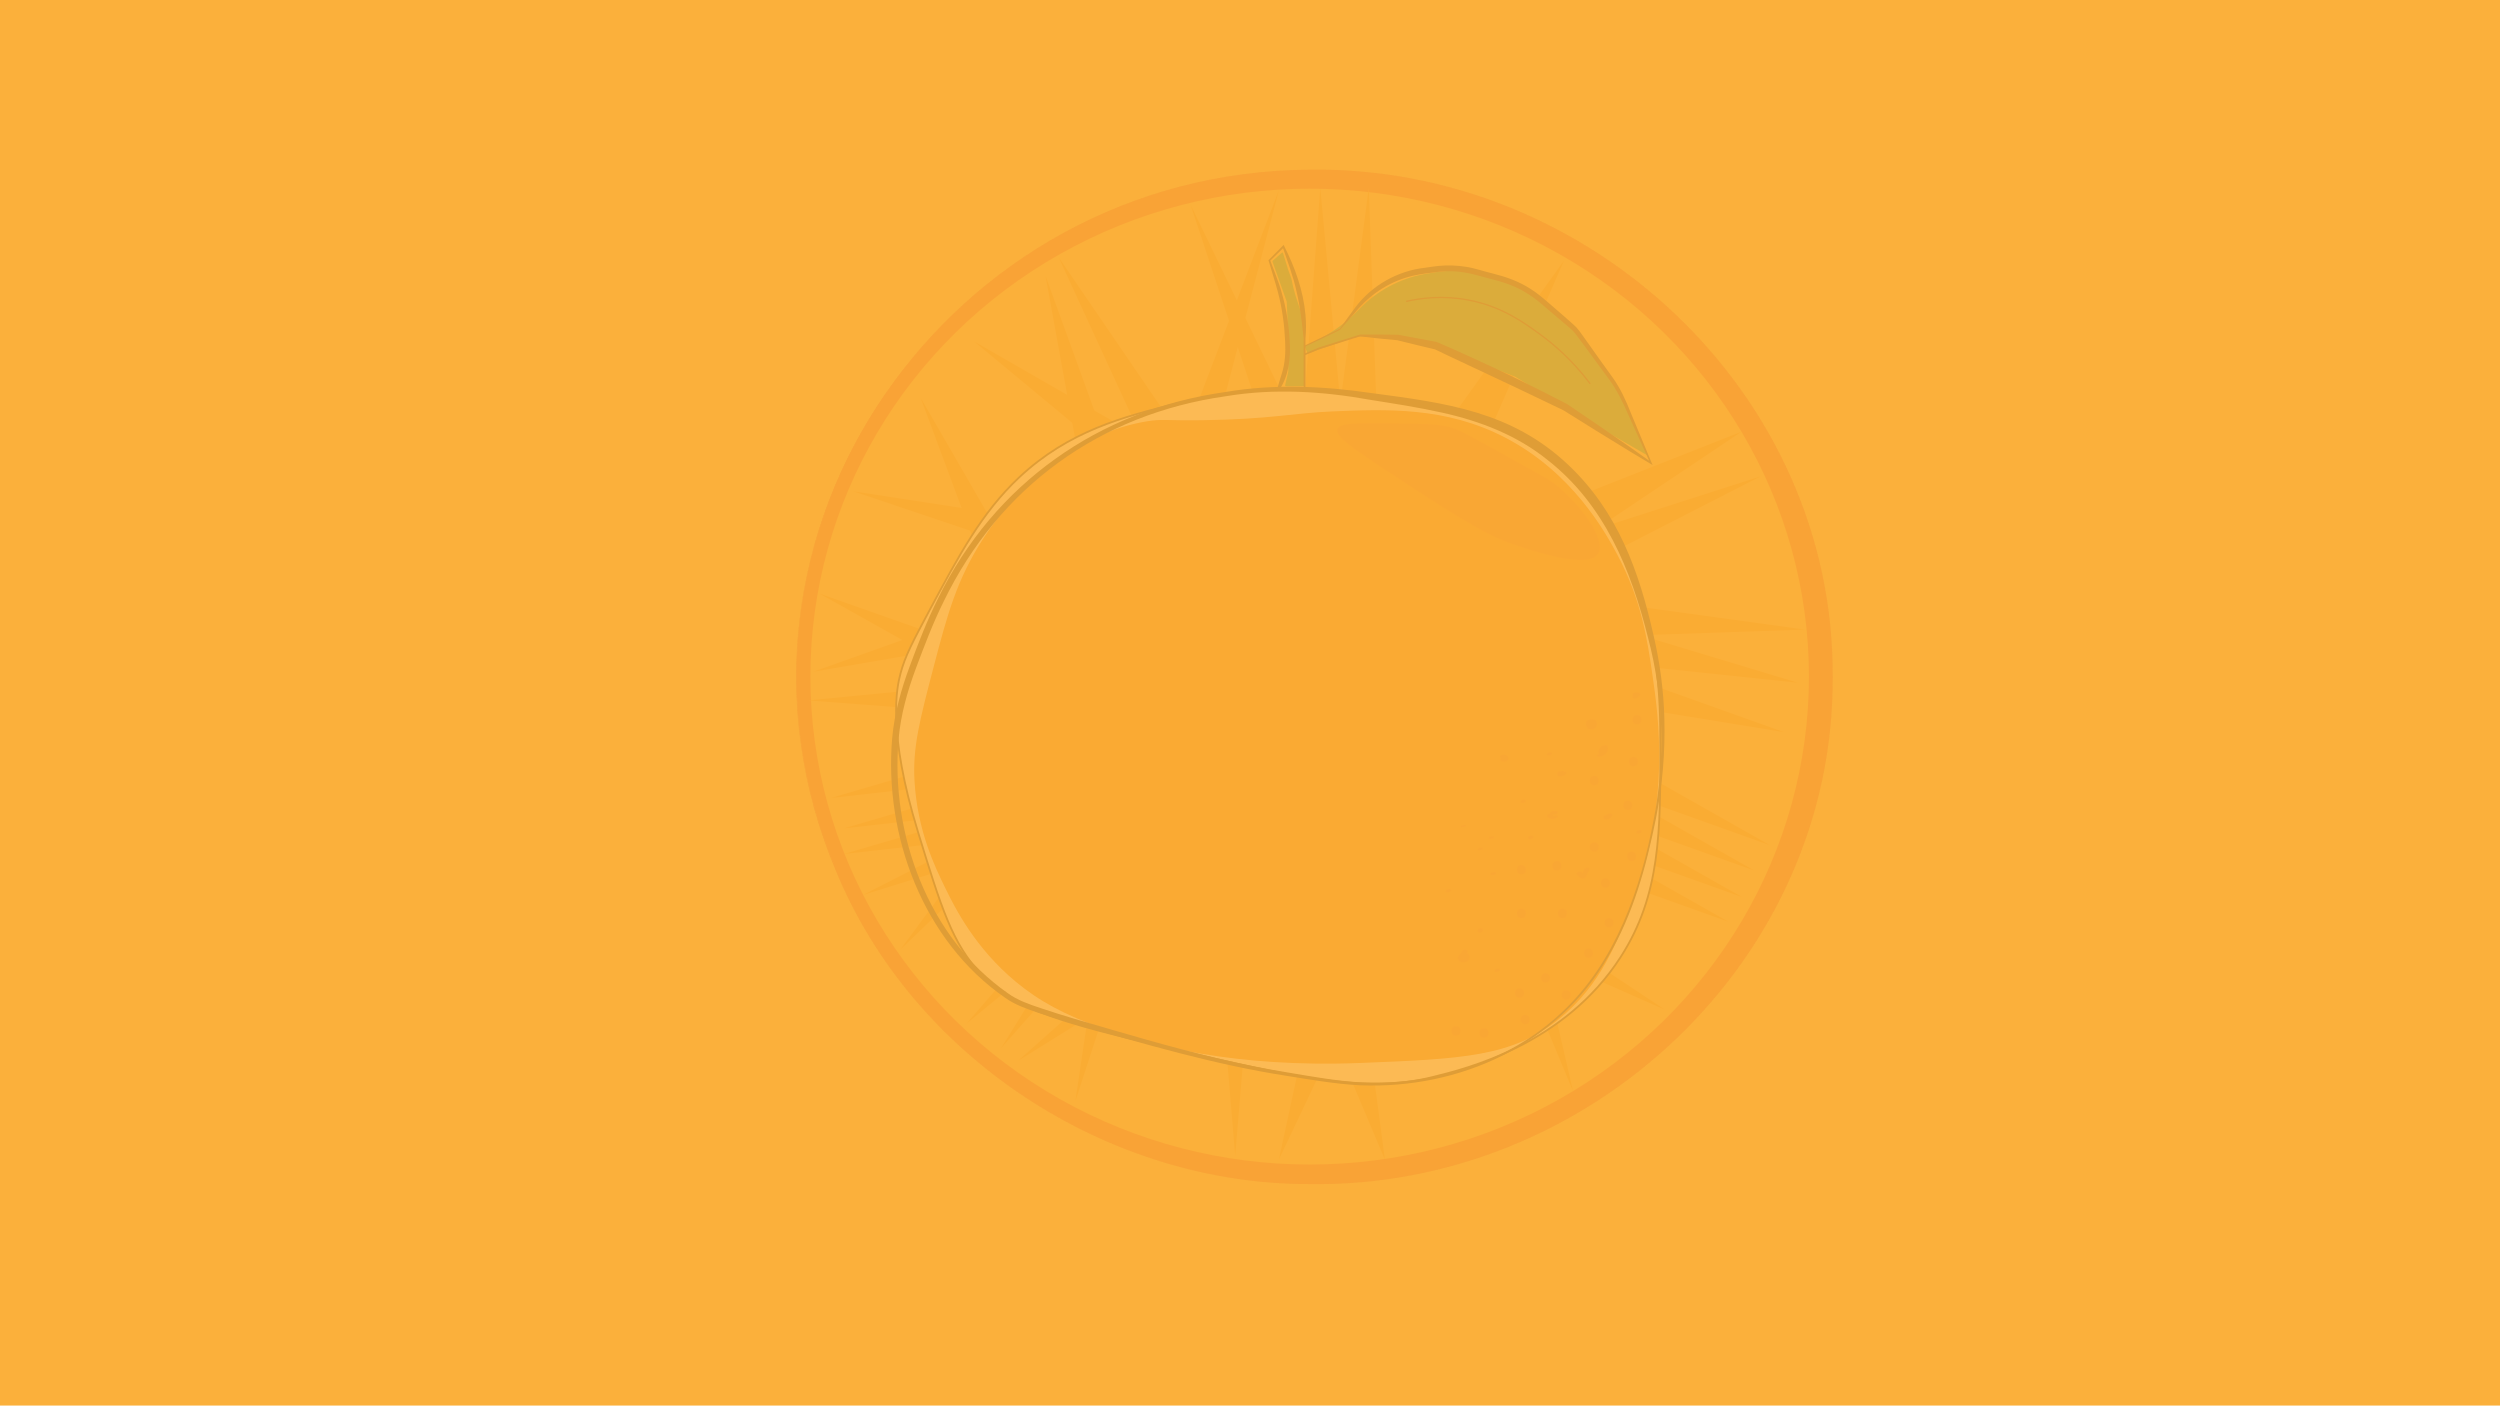 <?xml version="1.0" encoding="utf-8"?>
<!-- Generator: Adobe Illustrator 27.0.1, SVG Export Plug-In . SVG Version: 6.00 Build 0)  -->
<svg version="1.1" id="Layer_1" xmlns="http://www.w3.org/2000/svg" xmlns:xlink="http://www.w3.org/1999/xlink" x="0px" y="0px"
	 viewBox="0 0 1366 768" style="enable-background:new 0 0 1366 768;" xml:space="preserve">
<style type="text/css">
	.st0{fill:#FBB03B;}
	.st1{opacity:0.13;}
	.st2{fill:#E84E1B;}
	.st3{fill:#F8B133;}
	.st4{fill:#F29100;}
	.st5{fill:#FFFFFF;stroke:#1D1D1B;stroke-miterlimit:10;}
	.st6{fill:#EF8000;}
	.st7{fill:#009540;}
	.st8{fill:#1D1D1B;}
	.st9{fill:none;stroke:#1D1D1B;stroke-width:0.75;stroke-miterlimit:10;}
	.st10{fill:#EB6907;}
</style>
<g>
	<rect x="-21.5" y="-22.5" class="st0" width="1413" height="815"/>
	<path d="M1391-22v814H-21V-22H1391 M1392-23H-22v816h1414V-23L1392-23z"/>
</g>
<g class="st1">
	<g>
		<ellipse class="st2" cx="715.6" cy="369.7" rx="280.4" ry="274.3"/>
		<path class="st2" d="M715.6,647c-110.3,0.3-216.8-69-258.9-171.2C379.4,292,518.8,93.7,715.6,92.7
			c152.8-2.3,286.7,122.4,285.8,277C1002.4,524.5,868.6,649.3,715.6,647L715.6,647z M715.6,641c108,0.3,212.3-67.4,253.7-167.4
			c76-180.1-60.9-374.4-253.7-375.3C565.9,96,434.4,218.1,435.4,369.8C434.5,521.4,566,643.3,715.6,641L715.6,641z"/>
	</g>
	<ellipse class="st3" cx="715.6" cy="369.7" rx="272.8" ry="266.6"/>
	<path class="st4" d="M854.5,142.5l-78.8,110.2c-4.9,6.8-7.8,15.3-8.3,24l-0.1,1.7c-0.7,11.9,9.7,18.5,17.9,11.3l0,0
		c5.5-4.8,10-11.1,13.2-18.4L854.5,142.5z"/>
	<path class="st4" d="M951.5,235.9l-125,49.3c-7.7,3-14.7,8.6-19.7,15.6l-1,1.4c-6.9,9.6-1.7,20.9,9,19.4l0,0c7.2-1,14.4-3.8,21-8.2
		L951.5,235.9z"/>
	<path class="st4" d="M961.9,260.3l-123.1,39.5c-7.6,2.4-15.2,6.9-21.6,12.7l-1.2,1.1c-8.7,7.9-7.2,17.2,2.6,16.1l0,0
		c6.6-0.8,13.7-3,20.6-6.6L961.9,260.3z"/>
	<path class="st4" d="M986.1,344l-128.6-17.7c-7.9-1.1-16.7-0.2-24.8,2.4l-1.6,0.5c-11.1,3.6-13.4,13.2-4,16.5l0,0
		c6.3,2.2,13.7,3.3,21.5,3L986.1,344z"/>
	<path class="st4" d="M982.1,373l-125.9-38c-7.8-2.3-16.6-2.6-24.9-0.9l-1.6,0.3c-11.4,2.5-14.8,12.8-5.8,17.8l0,0
		c6,3.4,13.3,5.6,21.1,6.4L982.1,373z"/>
	<path class="st4" d="M974.6,400l-123.3-44c-7.6-2.7-16.4-3.6-24.8-2.4l-1.6,0.2c-11.6,1.6-15.6,11.2-6.9,16.6l0,0
		c5.8,3.6,12.9,6.1,20.6,7.4L974.6,400z"/>
	<path class="st4" d="M967,461.8l-113.4-64.2c-7-4-15.5-6.4-24-6.9l-1.6-0.1c-11.6-0.7-17.2,7.4-9.7,14l0,0
		c5.1,4.4,11.6,8.1,19,10.8L967,461.8z"/>
	<path class="st4" d="M958.4,475.6L845,411.4c-7-4-15.5-6.4-24-6.9l-1.6-0.1c-11.6-0.7-17.2,7.4-9.7,14l0,0
		c5.1,4.4,11.6,8.1,19,10.8L958.4,475.6z"/>
	<path class="st4" d="M951.7,490.1l-113.4-64.2c-7-4-15.5-6.4-24-6.9l-1.6-0.1c-11.6-0.7-17.2,7.4-9.7,14l0,0
		c5.1,4.4,11.6,8.1,19,10.8L951.7,490.1z"/>
	<path class="st4" d="M944.3,503.6l-113.4-64.2c-7-4-15.5-6.4-24-6.9l-1.6-0.1c-11.6-0.7-17.2,7.4-9.7,14l0,0
		c5.1,4.4,11.6,8.1,19,10.8L944.3,503.6z"/>
	<path class="st4" d="M909.5,551.6l-108.7-72.2c-6.7-4.4-15-7.5-23.4-8.6l-1.6-0.2c-11.6-1.5-17.7,6.2-10.6,13.3l0,0
		c4.8,4.8,11,9,18.2,12.1L909.5,551.6z"/>
	<path class="st4" d="M859.5,596.2l-29.7-128.4c-1.8-7.9-5.8-15.9-11.1-22.7l-1-1.3c-7.3-9.2-17-8-16.7,2.2l0,0
		c0.2,6.8,1.9,14.2,5,21.5L859.5,596.2z"/>
	<path class="st4" d="M698.8,633.5l59.4-125.2c3.7-7.7,4.8-16.7,3.2-25.2l-0.3-1.7c-2.2-11.7-15.1-15.8-22.4-7l0,0
		c-4.8,5.9-8.3,13.1-10,21L698.8,633.5z"/>
	<path class="st4" d="M756.7,633.6l-19.2-144.5c-1.2-8.9-5.6-16.8-12.3-22.2l-1.3-1.1c-9.3-7.5-24.4-0.6-25.9,12l0,0
		c-1.1,8.4,0,16.8,3.2,24.2L756.7,633.6z"/>
	<path class="st4" d="M674.9,631.4l11-131.5c0.7-8.1-0.6-17-3.6-25l-0.6-1.6c-4.2-11.1-13.7-12.9-16.5-3.2l0,0
		c-1.9,6.5-2.5,14.1-1.9,22L674.9,631.4z"/>
	<path class="st4" d="M556.3,579.6L667,510.7c6.8-4.2,13.1-10.6,17.7-17.8l0.9-1.4c6.3-10,2.1-18.9-7.3-15.4l0,0
		c-6.3,2.3-12.7,6.3-18.6,11.5L556.3,579.6z"/>
	<path class="st4" d="M587.6,601.6l40.8-125.2c2.5-7.7,3.3-16.7,2.2-25.2l-0.2-1.7c-1.5-11.7-10.4-15.8-15.4-7l0,0
		c-3.3,5.9-5.7,13.1-6.9,21L587.6,601.6z"/>
	<path class="st4" d="M547,572.7l86.7-98.2c5.3-6.1,9.6-13.9,11.9-22.2l0.5-1.6c3.2-11.4-3.3-18.7-11.3-12.7l0,0
		c-5.4,4.1-10.4,9.7-14.5,16.4L547,572.7z"/>
	<path class="st4" d="M528.2,559.2l100.9-83c6.2-5.1,11.6-12.2,15.2-20l0.7-1.5c5-10.7-0.4-19-9.2-14.3l0,0
		c-5.9,3.2-11.8,7.9-16.9,13.9L528.2,559.2z"/>
	<path class="st4" d="M454.1,436l129.1-14.6c8-0.9,16.3-3.9,23.5-8.5l1.4-0.9c9.9-6.3,9.8-16.2-0.1-17.1l0,0
		c-6.7-0.6-14.1,0.2-21.6,2.4L454.1,436z"/>
	<path class="st4" d="M461.2,452.6l129-14.6c8-0.9,16.3-3.9,23.5-8.5l1.4-0.9c9.9-6.3,9.8-16.2-0.1-17.1l0,0
		c-6.7-0.6-14.1,0.2-21.6,2.4L461.2,452.6z"/>
	<path class="st4" d="M461.2,466.6l129-14.6c8-0.9,16.3-3.9,23.5-8.5l1.4-0.9c9.9-6.3,9.8-16.2-0.1-17.1l0,0
		c-6.7-0.6-14.1,0.2-21.6,2.4L461.2,466.6z"/>
	<path class="st4" d="M492,518.8l94.4-90.6c5.8-5.6,10.7-13.1,13.7-21.2l0.6-1.6c4.2-11.1-1.8-18.9-10.2-13.6l0,0
		c-5.7,3.6-11.1,8.8-15.8,15.2L492,518.8z"/>
	<path class="st4" d="M471.8,488.9L596,450.3c7.6-2.4,15.3-6.9,21.5-12.8l1.2-1.1c8.6-8,6.7-17.8-3.2-16.8l0,0
		c-6.7,0.7-13.8,2.9-20.8,6.4L471.8,488.9z"/>
	<path class="st4" d="M441.7,382.7l129.5,9.8c8,0.6,16.7-0.8,24.6-4l1.5-0.6c10.9-4.3,12.6-14.1,3-16.8l0,0
		c-6.5-1.8-13.9-2.4-21.7-1.7L441.7,382.7z"/>
	<path class="st4" d="M447.9,324.4l113.7,63.7c7,3.9,15.5,6.3,24,6.8l1.6,0.1c11.6,0.7,17.2-7.5,9.6-14.1l0,0
		c-5.1-4.4-11.7-8.1-19-10.7L447.9,324.4z"/>
	<path class="st4" d="M444.5,367l128-22c7.9-1.4,16-4.8,23-9.8l1.3-1c9.5-6.8,8.9-16.7-1.1-17.1l0,0c-6.7-0.2-14.1,1-21.4,3.7
		L444.5,367z"/>
	<path class="st4" d="M466.4,268.5L589.7,310c7.6,2.6,16.4,3.3,24.8,2.2l1.6-0.2c11.6-1.5,15.6-10.6,6.9-15.6l0,0
		c-5.8-3.4-12.9-5.8-20.6-7L466.4,268.5z"/>
	<path class="st4" d="M503.1,217.5L549,340.9c2.8,7.6,7.8,15,13.9,21l1.2,1.2c8.4,8.2,17.9,5.6,16.3-4.4l0,0
		c-1.1-6.7-3.7-13.8-7.7-20.7L503.1,217.5z"/>
	<path class="st4" d="M571.3,150.8l23.6,129.7c1.5,8,5,16.2,10,23.2l1,1.4c6.9,9.6,16.6,8.8,16.8-1.4l0,0c0.1-6.8-1.2-14.3-3.9-21.7
		L571.3,150.8z"/>
	<path class="st4" d="M532.3,186.6L632.9,270c6.2,5.1,14.1,9.1,22.4,11.1l1.6,0.4c11.3,2.8,18.3-4.2,11.9-12.1l0,0
		c-4.3-5.3-10-10.1-16.8-14L532.3,186.6z"/>
	<path class="st4" d="M578.5,140.7l55,119.5c3.4,7.4,8.9,14.4,15.5,19.9l1.3,1.1c9,7.5,18.3,4.2,15.9-5.6l0,0
		c-1.6-6.6-4.7-13.5-9.2-20L578.5,140.7z"/>
	<path class="st4" d="M721.4,102.8l-9.8,131.5c-0.6,8.1,0.8,17,3.9,25l0.6,1.6c4.3,11,13.9,12.8,16.6,3l0,0c1.8-6.6,2.4-14.1,1.7-22
		L721.4,102.8z"/>
	<path class="st4" d="M747.9,102.8l-17.3,130.7c-1.1,8.1-0.2,17,2.4,25.2l0.5,1.6c3.6,11.3,13.1,13.6,16.4,4l0,0
		c2.2-6.4,3.2-14,2.9-21.9L747.9,102.8z"/>
	<path class="st4" d="M650.5,111.8l53.6,161.6c3.3,10,8.9,20.3,15.9,29.2l1.3,1.7c9.5,12.2,19.9,11.9,17.9-0.6l0,0
		c-1.3-8.4-4.4-17.7-9-27.1L650.5,111.8z"/>
	<path class="st4" d="M698.8,103.9L625.5,296c-4.5,11.8-7.6,25.9-8.8,39.7l-0.2,2.7c-1.6,18.9,6.1,26.9,13.3,13.8l0,0
		c4.8-8.8,9.1-19.9,12.3-32.2L698.8,103.9z"/>
	<path class="st5" d="M642,220.7c-27.8,7-57.9,14.6-85.2,40.2c-20.4,19.2-32.7,42.3-49.2,73.1c-8.7,16.3-13.1,24.5-15.6,34.1
		c-1.9,7.2-7.4,31.1,9.6,86.5c12.5,40.8,18.7,61.2,34.8,78c13.6,14.3,29.8,22.6,82.8,35.3c83.4,20,125.1,30.1,163.2,20.7
		c18.8-4.6,72.3-17.7,103.2-65.8c21.7-33.8,21.7-68.2,21.6-115.8c0-25.1-0.5-61.7-19.2-102.4c-6.3-13.6-13.6-29.5-28.8-45.1
		c-30.2-31-68.2-36.8-106.8-42.7c-28.3-4.3-49.5-4.3-59-3.8C668.3,214.3,649.3,218.8,642,220.7z"/>
	<path class="st6" d="M626.7,230.2c-33.8,5.6-56.8,26.7-65.4,34.7c-2.5,2.4-13.3,12.7-24,29.3c-14.5,22.3-19.7,41.8-27,69.6
		c-7.8,29.8-11.7,44.7-10.6,63.1c1.6,27,11.1,46.7,16.8,58.3c5.5,11.3,16.3,32.7,38.5,51.2c12.5,10.4,26.4,18.1,48.3,25.8
		c25.4,8.9,71.1,21.3,140,18.6c55.3-2.2,83-3.3,108.5-24c23.2-18.7,32.2-42.8,40.9-65.9c19.8-52.5,13.6-98.9,10.3-121.3
		c-2.9-20.2-6.1-41.8-19.5-66.9c-6.6-12.3-24.4-44.5-60.9-63.5c-32.7-17.1-65.3-15.6-94.7-14.4c-21.3,0.9-34,4.3-70.6,4.8
		C636.2,229.9,635.6,228.8,626.7,230.2z"/>
	<path class="st7" d="M700.3,138.2l-4.8,4.2c-0.2,0.2-0.2,0.4-0.2,0.6l7.8,21.9c0,0.1,0,0.1,0,0.2l0.8,19.4V203v0.1l-1.7,7.3
		c-0.1,0.4,0.2,0.7,0.5,0.7h5.4h3.9c0.3,0,0.6-0.3,0.6-0.6v-21.3l-0.5-14.8c0,0,0,0,0-0.1l-4.2-12.7l-1.3-4.7l-1-4.7
		c0,0-1.7-4.6-1.7-4.7l-2.9-9.3C701,138,700.6,137.9,700.3,138.2z"/>
	<path class="st7" d="M712.8,189.2l5.6-2.7c9.1-4.4,17.4-10.3,24.4-17.7l0,0c9.7-10,22.2-16.7,35.8-19.1l4.1-0.7
		c10.1-1.8,20.5-1.2,30.3,1.9l3.5,1.1c12.1,3.7,23.3,10,32.9,18.3l0,0c8,7,15.2,14.9,21.4,23.6l14.8,20.8l15,34.4l-37.2-21.5
		l-35.6-21.8l-37-14.3l-32.7-7.5l-11.2-0.3c-3.1-0.1-6.3,0.4-9.2,1.4l-23.2,8L712.8,189.2z"/>
	<g>
		<path class="st8" d="M712.5,189l19.6-9.4c2.3-3.3,5.8-8,8.5-11.7c9-12,23.2-20,38.1-21.6c2.2-0.3,5.1-0.8,7.3-1
			c5-0.5,10.1-0.3,15.1,0.5c4.3,0.6,10.1,2.6,14.4,3.6c7.2,1.8,14.4,4.3,20.7,8.4c4.2,2.6,8,6,11.7,9.2c2.1,1.9,12.1,10.3,13.8,12.3
			c1.8,2,4.9,6.8,6.6,9c2.7,3.9,10.1,14.2,12.8,17.9c4.3,6,7.4,12.8,10.1,19.7l11.3,27.1l0.5,1.1l-1-0.6c-4-2.4-8-4.8-12-7.2
			c-10.7-6.5-25.1-15.4-35.7-22.1c-15.9-7.7-36.1-17.3-52.9-25.1c-5.3-2.5-13.5-6.3-17.3-8.2c-6-1.4-14.7-3.5-20.6-5
			c-5.7-0.5-13.9-1.3-20.4-2.1c0.6-0.2-22.5,7.1-22.2,7l-7.9,3.3l-0.5,0.2C712.4,192.4,712.4,190.7,712.5,189L712.5,189z
			 M713.1,189.4c0,1.4,0.1,2.7,0.1,4.1l-0.5-0.3l7.9-3.3c0.2-0.1,22.3-7.1,22.5-7.1c6.9-0.1,13.9,0,20.8,0.1
			c6.1,1.1,14.8,2.7,21,3.9c6.1,2.6,12.2,5.3,18.3,8.1c17.3,7.8,36.2,17.1,53.1,25.9c10.3,6.9,24.4,16.6,34.6,23.7
			c3.8,2.7,7.6,5.4,11.4,8.1l-0.6,0.5l-12.1-26.7c-2.9-6.7-6.1-13.2-10.4-19.1c-2.7-3.6-10.2-13.9-13-17.7l-4.4-5.9
			c-1.4-2-2.9-3.6-4.8-5.1l-11.2-9.5c-3.7-3.2-7.2-6.3-11.4-8.8c-6.1-3.9-12.9-6.2-19.9-7.9c-4.1-1-10-2.9-14.1-3.5
			c-4.7-0.8-9.5-0.9-14.2-0.4c-4.7,0.6-9.7,1.1-14.3,2.2c-11.6,2.7-22.2,9.3-30,18.3c-3.2,3.7-6.4,7.5-9.7,11.2
			C732.4,180.3,713.2,189.4,713.1,189.4L713.1,189.4z"/>
	</g>
	<path class="st9" d="M768.3,164.7c7.4-1.7,19.5-3.5,33.8-0.8c18.3,3.4,30.5,12.3,39.4,18.8c7.3,5.3,17.5,13.9,27.4,27"/>
	<g>
		<path class="st8" d="M693.1,142.2c2.7-2.8,5.5-5.6,8.3-8.4l0.3,0.7c5.9,11.7,10.4,24.3,11.6,37.4c0.4,4.4,0.4,8.8,0,13.1v28v0.5
			h-0.5h-14.4h-0.6c0.5-3.2,1.7-6.3,2.6-9.4c1.8-5.7,2.1-11.6,1.8-17.6c-0.4-9-1.6-18-3.9-26.7C696.8,154,694.7,147.9,693.1,142.2
			L693.1,142.2z M694.1,142.4c1.6,4.2,3.2,8.4,4.7,12.6c3.4,10.1,5.4,20.8,5.9,31.5c0.6,9.2-0.5,18.9-5.8,26.7l-0.5-0.7h14.4
			l-0.5,0.5v-28c-0.5-4.3-0.9-8.6-1.5-12.8s-1.3-8.5-2.3-12.6c-1.8-8.5-4.9-16.5-7.7-24.7l0.8,0.2
			C699.1,137.5,696.6,139.9,694.1,142.4L694.1,142.4z"/>
	</g>
	<path class="st10" d="M828.2,252.1c-29.6-16.4-31.3-17.4-35.9-18.6c-6.8-1.9-15.8-1.9-33.7-2.1c-17.8-0.2-26.7-0.2-27.7,3.1
		c-1.2,3.8,7.7,10,23.9,20.7c37,24.4,55.8,36.6,72.2,42.2c11.2,3.8,40.9,13.7,46.2,5c4.6-7.5-9.8-27.1-24.1-38.2
		C847,262.5,846.4,262.2,828.2,252.1z"/>
	<g>
		<g>
			<path class="st10" d="M795.6,565.8c3.2,0,3.2-5,0-5C792.3,560.8,792.3,565.8,795.6,565.8L795.6,565.8z"/>
		</g>
	</g>
	<g>
		<g>
			<path class="st10" d="M810.9,566.9c3.2,0,3.2-5,0-5C807.6,561.9,807.6,566.9,810.9,566.9L810.9,566.9z"/>
		</g>
	</g>
	<g>
		<g>
			<path class="st10" d="M833.3,559.6c3.2,0,3.2-5,0-5S830.1,559.6,833.3,559.6L833.3,559.6z"/>
		</g>
	</g>
	<g>
		<g>
			<path class="st10" d="M868,523.3c3.2,0,3.2-5,0-5S864.8,523.3,868,523.3L868,523.3z"/>
		</g>
	</g>
	<g>
		<g>
			<path class="st10" d="M889.4,442.5c3.2,0,3.2-5,0-5S886.2,442.5,889.4,442.5L889.4,442.5z"/>
		</g>
	</g>
	<g>
		<g>
			<path class="st10" d="M894.5,395.8c3.2,0,3.2-5,0-5S891.3,395.8,894.5,395.8L894.5,395.8z"/>
		</g>
	</g>
	<g>
		<g>
			<path class="st10" d="M877.2,485c3.2,0,3.2-5,0-5S874,485,877.2,485L877.2,485z"/>
		</g>
	</g>
	<g>
		<g>
			<path class="st10" d="M831.3,501.6c3.2,0,3.2-5,0-5S828.1,501.6,831.3,501.6L831.3,501.6z"/>
		</g>
	</g>
	<g>
		<g>
			<path class="st10" d="M844.5,536.8c3.2,0,3.2-5,0-5S841.3,536.8,844.5,536.8L844.5,536.8z"/>
		</g>
	</g>
	<g>
		<g>
			<path class="st10" d="M853.7,501.6c3.2,0,3.2-5,0-5S850.5,501.6,853.7,501.6L853.7,501.6z"/>
		</g>
	</g>
	<g>
		<g>
			<path class="st10" d="M871.1,465.3c3.2,0,3.2-5,0-5C867.9,460.3,867.9,465.3,871.1,465.3L871.1,465.3z"/>
		</g>
	</g>
	<g>
		<g>
			<path class="st10" d="M850.7,475.6c3.2,0,3.2-5,0-5C847.4,470.6,847.4,475.6,850.7,475.6L850.7,475.6z"/>
		</g>
	</g>
	<g>
		<g>
			<path class="st10" d="M871.1,429c3.2,0,3.2-5,0-5C867.9,424,867.9,429,871.1,429L871.1,429z"/>
		</g>
	</g>
	<g>
		<g>
			<path class="st10" d="M892.5,418.6c3.2,0,3.2-5,0-5S889.3,418.6,892.5,418.6L892.5,418.6z"/>
		</g>
	</g>
	<g>
		<g>
			<path class="st10" d="M891.5,470.4c3.2,0,3.2-5,0-5S888.3,470.4,891.5,470.4L891.5,470.4z"/>
		</g>
	</g>
	<g>
		<g>
			<path class="st10" d="M879.2,506.7c3.2,0,3.2-5,0-5S876,506.7,879.2,506.7L879.2,506.7z"/>
		</g>
	</g>
	<g>
		<g>
			<path class="st10" d="M815.4,478.1c0.6,0,1.6-0.2,1.9-0.8c0.3-0.6-0.2-0.8-0.8-0.8s-1.6,0.2-1.9,0.8
				C814.3,477.8,814.9,478.1,815.4,478.1L815.4,478.1z"/>
		</g>
	</g>
	<g>
		<g>
			<path class="st10" d="M798.7,451.9c0.6,0,1.5-0.1,2-0.5c0.4-0.3,0.5-0.6-0.2-0.6c-0.6,0-1.5,0.1-2,0.5
				C798.2,451.6,798.1,451.9,798.7,451.9L798.7,451.9z"/>
		</g>
	</g>
	<g>
		<g>
			<path class="st10" d="M808.2,464.5c0.5,0,1.6-0.2,1.9-0.7c0.3-0.5-0.3-0.6-0.7-0.6c-0.5,0-1.6,0.2-1.9,0.7
				C807.2,464.4,807.8,464.5,808.2,464.5L808.2,464.5z"/>
		</g>
	</g>
	<g>
		<g>
			<path class="st10" d="M835.8,458.5c0.6,0,1.6-0.2,1.9-0.8c0.3-0.6-0.2-1-0.8-1s-1.6,0.2-1.9,0.8
				C834.7,458.1,835.3,458.5,835.8,458.5L835.8,458.5z"/>
		</g>
	</g>
	<g>
		<g>
			<path class="st10" d="M814.3,458.3c0.5,0,1.6-0.2,1.9-0.7c0.3-0.5-0.3-0.6-0.7-0.6c-0.5,0-1.6,0.2-1.9,0.7
				C813.3,458.2,813.9,458.3,814.3,458.3L814.3,458.3z"/>
		</g>
	</g>
	<g>
		<g>
			<path class="st10" d="M831.7,438.7c0.6,0,1.6-0.2,1.9-0.8c0.3-0.6-0.2-0.9-0.8-0.9s-1.6,0.2-1.9,0.8
				C830.7,438.4,831.2,438.7,831.7,438.7L831.7,438.7z"/>
		</g>
	</g>
	<g>
		<g>
			<path class="st10" d="M845.4,445.5c0,0.6,0.4,1.1,0.9,1.4c0.4,0.2,0.7,0.4,1.1,0.5c0.6,0.1,1.2,0,1.8-0.1
				c0.4-0.1,0.7-0.2,1.1-0.4c0.2-0.1,0.4-0.3,0.6-0.4c0.1-0.1,0.4-0.3,0.3-0.6c-0.1-0.2-0.4-0.3-0.5-0.3c-0.4,0-0.7,0-1.1,0.1
				c-0.3,0.1-0.7,0.2-1,0.5l-0.1,0.1c-0.1,0.1,0.3-0.2,0.2-0.1h-0.1c-0.2,0.1,0.4-0.2,0.2-0.1c0,0,0,0-0.1,0
				c-0.1,0.1,0.5-0.1,0.3-0.1c-0.2,0.1,0.4-0.1,0.3-0.1h-0.1c-0.2,0,0.2,0,0.2,0c-0.1,0-0.1,0-0.2,0c0.4,0,0.3,0,0.2,0h-0.1
				c-0.1,0-0.1,0-0.2,0c0.1,0,0.2,0,0.3,0.1c-0.2-0.1-0.4-0.1-0.5-0.2c0.1,0,0.1,0.1,0.2,0.1c-0.2-0.1-0.5-0.3-0.6-0.6
				c0,0.1,0.1,0.1,0.1,0.2c-0.1-0.2-0.2-0.5-0.2-0.7s-0.4-0.3-0.5-0.3c-0.3-0.1-0.8,0-1.1,0.1s-0.7,0.2-1,0.5
				c-0.1,0.1-0.1,0.1-0.2,0.2C845.5,445.3,845.4,445.4,845.4,445.5L845.4,445.5z"/>
		</g>
	</g>
	<g>
		<g>
			<path class="st10" d="M850.2,443.2c-0.3,0-0.7,0-1,0c-0.2,0-0.4,0-0.6,0c-0.2,0-0.4,0.1-0.6,0.2c-0.2,0.1-0.3,0.2-0.5,0.3
				c-0.1,0.1-0.2,0.2-0.3,0.3c0,0.1-0.1,0.2-0.1,0.2c0,0.2,0,0.3,0.1,0.4s0.1,0.1,0.2,0.2c0.2,0.1,0.4,0.1,0.6,0.2c0.3,0,0.7,0,1,0
				c0.2,0,0.4,0,0.6,0c0.2,0,0.4-0.1,0.6-0.2c0.2-0.1,0.3-0.2,0.5-0.3c0.1-0.1,0.2-0.2,0.3-0.3c0-0.1,0.1-0.2,0.1-0.2
				c0-0.2,0-0.3-0.1-0.4s-0.1-0.1-0.2-0.2C850.6,443.3,850.4,443.2,850.2,443.2L850.2,443.2z"/>
		</g>
	</g>
	<g>
		<g>
			<path class="st10" d="M851.8,421.7c-0.4,0.2-0.7,0.5-0.8,0.9c-0.1,0.3-0.1,0.6,0.1,0.9c0.1,0.1,0.2,0.3,0.4,0.4
				c0.2,0.2,0.5,0.2,0.8,0.2c0.2,0,0.3,0,0.5,0c0.4-0.1,0.9-0.1,1.3-0.3c0.4-0.2,0.8-0.3,1.2-0.6c0.3-0.3,0.6-0.7,0.5-1.2
				c0-0.1-0.1-0.1-0.2-0.1c-0.1,0-0.2-0.1-0.3-0.1c-0.3,0-0.7,0.1-1.1,0.2c-0.3,0.1-0.7,0.2-1,0.4c-0.1,0.1-0.4,0.2-0.3,0.4
				c0,0.1,0,0.2,0,0.3V423c0,0.2-0.1,0.3-0.2,0.5l0.1-0.1c-0.1,0.1-0.1,0.1-0.2,0.2c0.1,0,0.1-0.1,0.2-0.1l-0.1,0.1
				c0.1,0,0.2-0.1,0.3-0.1h-0.1c0.3-0.1,0.4-0.2,0.3-0.1c-0.1,0,0,0,0.3-0.1c-0.2,0,0.5-0.1,0.3-0.1c0.3,0,0.4-0.1,0.3,0l0,0
				c0.1,0,0.2,0,0.3,0h-0.1c0.1,0,0.2,0,0.2,0c-0.1,0-0.1,0-0.2,0c0.1,0,0.1,0,0.2,0.1c-0.1-0.1-0.3-0.1-0.4-0.3l0.1,0.1
				c-0.2-0.3-0.3-0.6-0.2-0.9v0.1c0-0.2,0.1-0.3,0.2-0.5l-0.1,0.1c0-0.1,0.1-0.1,0.2-0.1c-0.1,0-0.1,0.1-0.2,0.1c0,0,0,0,0.1,0
				c0.1-0.1,0.4-0.2,0.3-0.4c0-0.2-0.4-0.2-0.5-0.2c-0.4,0-0.7,0.1-1.1,0.2C852.5,421.4,852.1,421.5,851.8,421.7L851.8,421.7z"/>
		</g>
	</g>
	<g>
		<g>
			<path class="st10" d="M871,395.1c-0.4-0.2-0.8-0.4-1.3-0.3c-0.6,0-1.2,0.3-1.5,0.7c-0.3,0.4-0.4,0.9-0.3,1.5
				c0.1,0.4,0.3,0.8,0.7,1.1c0.8,0.6,1.9,0.4,2.6-0.1c0.2-0.1,0.4-0.3,0.6-0.5c0.1-0.1,0.2-0.3,0.3-0.5c0.2-0.3,0.2-0.5,0.3-0.8
				c0.1-0.5,0.1-1.1,0-1.6c0-0.3-0.2-0.5-0.4-0.7c-0.2-0.1-0.4-0.2-0.6-0.4c-0.3-0.2-0.7-0.3-1.1-0.3c-0.9-0.2-1.8,0-2.6,0.3
				c-0.1,0.1-0.2,0.1-0.4,0.2c-0.1,0.1-0.3,0.2-0.3,0.4c-0.1,0.1-0.2,0.3-0.2,0.4s0,0.1-0.1,0.2c0,0.1,0,0.3-0.1,0.4
				c0,0.4,0,0.8,0.1,1.1c0.1,0.4,0.2,0.7,0.4,1c0.2,0.4,0.5,0.6,0.7,0.9c0.2,0.2,0.7,0.3,1,0.2c0.4,0,0.8-0.2,1.1-0.4
				c0.2-0.2,0.5-0.5,0.5-0.8c0-0.1,0-0.2,0-0.3c-0.1-0.2-0.2-0.4-0.3-0.5l0,0c0.1,0.1,0.1,0.1,0.2,0.2c-0.2-0.2-0.4-0.5-0.6-0.8
				c0,0.1,0.1,0.2,0.1,0.3c-0.2-0.4-0.3-0.7-0.3-1.1c0,0.1,0,0.2,0,0.3c0-0.3,0-0.7,0.1-1c-0.3,0.3-0.5,0.7-0.8,1c0,0,0.1,0,0.1-0.1
				c-0.1,0-0.3,0.1-0.4,0.1c0.1-0.1,0.3-0.1,0.4-0.1c-0.1,0-0.3,0-0.4,0.1c0.2,0,0.4,0,0.6,0c-0.1,0-0.2,0-0.4,0
				c0.2,0,0.4,0,0.6,0.1c-0.1,0-0.2-0.1-0.3-0.1c0.2,0.1,0.4,0.1,0.6,0.2c-0.1,0-0.2-0.1-0.3-0.1c0.1,0.1,0.2,0.1,0.4,0.2
				c-0.1-0.2-0.2-0.3-0.3-0.5c0,0.2,0.1,0.4,0.1,0.5c0-0.1,0-0.2,0-0.3c0,0.4,0,0.7-0.1,1.1c0-0.1,0.1-0.2,0.1-0.3
				c0,0.2-0.1,0.3-0.2,0.4c0.1-0.1,0.1-0.2,0.2-0.3c0,0.1-0.1,0.1-0.2,0.2c0.1-0.1,0.2-0.2,0.2-0.2c-0.1,0.1-0.1,0.1-0.2,0.1
				c0.1-0.1,0.2-0.1,0.3-0.2c-0.1,0-0.1,0.1-0.2,0.1c0.1,0,0.3-0.1,0.4-0.1h-0.1c0.1,0,0.3,0,0.4-0.1H870c0.1,0,0.2,0,0.4,0h-0.1
				c0.1,0,0.2,0.1,0.3,0.1h-0.1c0.1,0,0.2,0.1,0.3,0.1l-0.1-0.1c0.1,0.1,0.1,0.1,0.2,0.2c-0.1-0.1-0.1-0.1-0.2-0.2
				c0,0.1,0.1,0.2,0.1,0.3c-0.1-0.1-0.1-0.3-0.1-0.5c0,0.1,0,0.2,0,0.3c0-0.1,0-0.2,0-0.3c0,0.1-0.1,0.2-0.1,0.3
				c0-0.1,0-0.1,0.1-0.1c-0.1,0.1-0.1,0.2-0.2,0.3c0,0,0,0,0-0.1c-0.1,0.1-0.2,0.2-0.2,0.2l0,0c-0.1,0.1-0.2,0.1-0.3,0.2l0,0
				c-0.1,0-0.3,0.1-0.4,0.1l0,0c-0.1,0-0.3,0-0.4,0.1c0,0,0,0,0.1,0c-0.1,0-0.2,0-0.4,0c0,0,0,0,0.1,0c-0.1,0-0.2-0.1-0.3-0.1h0.1
				c-0.1,0-0.2-0.1-0.3-0.1c0,0,0,0,0.1,0c0.3,0.2,0.6,0.3,1,0.2c0.4,0,0.8-0.2,1.1-0.4c0.2-0.2,0.5-0.5,0.5-0.8
				C871.4,395.5,871.3,395.2,871,395.1L871,395.1z"/>
		</g>
	</g>
	<g>
		<g>
			<path class="st10" d="M846,412.7c0.6,0,1.6-0.2,1.9-0.8c0.3-0.6-0.3-0.7-0.8-0.7c-0.6,0-1.6,0.2-1.9,0.8
				C845,412.5,845.5,412.7,846,412.7L846,412.7z"/>
		</g>
	</g>
	<g>
		<g>
			<path class="st10" d="M817.5,531c0.6,0,1.6-0.2,1.9-0.8c0.3-0.6-0.2-0.9-0.8-0.9s-1.6,0.2-1.9,0.8
				C816.4,530.7,816.9,531,817.5,531L817.5,531z"/>
		</g>
	</g>
	<g>
		<g>
			<path class="st10" d="M790.9,487.5c0.6,0,1.6-0.2,1.9-0.8c0.3-0.6-0.2-0.9-0.8-0.9s-1.6,0.2-1.9,0.8
				C789.8,487.1,790.4,487.5,790.9,487.5L790.9,487.5z"/>
		</g>
	</g>
	<g>
		<g>
			<path class="st10" d="M831.3,477.7c3.2,0,3.2-5,0-5S828.1,477.7,831.3,477.7L831.3,477.7z"/>
		</g>
	</g>
	<g>
		<g>
			<path class="st10" d="M830.3,545.1c3.2,0,3.2-5,0-5C827,540.1,827,545.1,830.3,545.1L830.3,545.1z"/>
		</g>
	</g>
	<g>
		<g>
			<path class="st10" d="M855.8,546.1c3.2,0,3.2-5,0-5C852.5,541.1,852.5,546.1,855.8,546.1L855.8,546.1z"/>
		</g>
	</g>
	<g>
		<g>
			<path class="st10" d="M808.7,509.5c1.7,0,2.2-2.3,0.2-2.3C807.2,507.3,806.8,509.5,808.7,509.5L808.7,509.5z"/>
		</g>
	</g>
	<g>
		<g>
			<path class="st10" d="M798.2,522c0,0.3,0,0.7,0,1c0,0.1,0,0.3,0.1,0.4c0,0.1,0.1,0.2,0.3,0.3c0.1,0.1,0.3,0.2,0.4,0.2
				c0.2,0.1,0.4,0.1,0.5,0c0.1,0,0.3,0,0.4-0.1c0.3-0.1,0.5-0.2,0.7-0.3c0.1-0.1,0.2-0.2,0.3-0.2c0.1-0.2,0.2-0.3,0.3-0.5
				c0-0.3,0-0.7,0-1c0-0.1,0-0.3-0.1-0.4c0-0.1-0.1-0.2-0.3-0.3c-0.1-0.1-0.3-0.2-0.4-0.2c-0.2-0.1-0.4-0.1-0.5,0
				c-0.1,0-0.3,0-0.4,0.1c-0.3,0.1-0.5,0.2-0.7,0.3c-0.1,0.1-0.2,0.2-0.3,0.2C798.3,521.6,798.2,521.8,798.2,522L798.2,522z"/>
		</g>
	</g>
	<g>
		<g>
			<path class="st10" d="M799.2,519.6c-0.7,0.9-1.4,1.9-2.2,2.8c-0.2,0.2-0.4,0.5-0.4,0.8c0,0.2,0,0.5,0.1,0.7
				c0.1,0.4,0.4,0.8,0.7,1.1c1,0.9,2.4,1,3.6,0.5c0.9-0.3,1.7-1.1,1.9-2.1c0.1-0.4,0.1-0.9-0.1-1.2c-0.2-0.5-0.5-0.9-0.9-1.2
				c-0.2-0.2-0.7-0.2-1-0.1c-0.4,0-0.8,0.2-1.1,0.4c-0.2,0.2-0.5,0.4-0.5,0.7s0.1,0.4,0.3,0.6c-0.2-0.2,0,0,0.1,0.1s0.1,0.2,0.2,0.3
				c0-0.1-0.1-0.1-0.1-0.2c0.1,0.3,0.2,0.6,0.2,0.9c0-0.1,0-0.2,0-0.2c0,0.2,0,0.3,0,0.5c0,0.1,0,0.1-0.1,0.2c0,0.1-0.1,0,0,0v0.1
				c0,0.1-0.1,0.1-0.1,0.2c-0.1,0.1,0.1-0.1,0.1-0.1l-0.1,0.1c-0.2,0.2,0.2-0.2,0,0c-0.1,0-0.2,0.1,0,0c0.1-0.1,0.2-0.1,0.1,0h-0.1
				c0,0,0.4-0.1,0.2-0.1c0,0,0.4-0.1,0.2,0c-0.2,0,0.2,0,0.2,0h-0.1c0,0,0.3,0.1,0.1,0h-0.1c-0.1,0,0.2,0.1,0.1,0c0,0-0.1,0-0.1-0.1
				c0,0-0.3-0.1-0.2-0.2c0,0,0.2,0.1,0,0L800,524c-0.1-0.1-0.3-0.3-0.4-0.5c0,0.1,0.1,0.1,0.1,0.2c-0.1-0.2-0.2-0.5-0.2-0.7
				c0,0.1,0,0.2,0,0.2c0-0.1,0-0.1,0-0.2c0,0.1,0,0.1,0.1,0s0.2-0.3,0.3-0.4c0.2-0.3,0.4-0.6,0.6-0.8c0.4-0.6,0.9-1.1,1.3-1.7
				c0.1-0.2,0.1-0.5,0-0.7c-0.2-0.2-0.5-0.3-0.8-0.3C800.4,518.8,799.6,519,799.2,519.6L799.2,519.6z"/>
		</g>
	</g>
	<g>
		<g>
			<path class="st10" d="M820.1,414.2c-0.1,0.1-0.1,0.3-0.2,0.4c0,0,0,0,0,0.1s0,0.2,0,0.3c0,0,0,0,0,0.1s0.1,0.2,0.1,0.3
				c0.1,0.1,0.2,0.2,0.3,0.3c0,0,0.1,0.1,0.2,0.1c0.1,0.1,0.3,0.1,0.4,0.2c0.3,0.1,0.7,0.1,1.1,0.1c0.2,0,0.3-0.1,0.5-0.1h0.1
				c0.3-0.1,0.6-0.2,0.8-0.4c0.2-0.2,0.4-0.3,0.6-0.5c0.1-0.1,0.1-0.3,0.2-0.4c0-0.1,0-0.3,0-0.4s0-0.3-0.1-0.4
				c-0.1-0.2-0.1-0.3-0.2-0.5c-0.1-0.1-0.1-0.2-0.2-0.2c-0.2-0.2-0.5-0.4-0.8-0.5c-0.2-0.1-0.4-0.2-0.6-0.2c-0.2,0-0.5-0.1-0.7-0.1
				c-0.4,0-0.8,0.1-1.1,0.2c-0.2,0.1-0.3,0.2-0.5,0.3c-0.1,0.1-0.2,0.2-0.3,0.3c0,0.1-0.1,0.2-0.1,0.2c0,0.2,0,0.3,0.1,0.4
				c0.2,0.2,0.5,0.3,0.8,0.3c0.1,0,0.1,0,0.2,0c-0.1,0-0.2,0-0.3-0.1c0.2,0,0.3,0.1,0.5,0.1c-0.1,0-0.2-0.1-0.3-0.1
				c0.2,0.1,0.4,0.2,0.5,0.3c-0.1-0.1-0.1-0.1-0.2-0.2c0.1,0.1,0.3,0.3,0.4,0.4c0-0.1-0.1-0.1-0.1-0.2c0.1,0.1,0.1,0.3,0.1,0.4
				c0-0.1,0-0.2,0-0.2c0,0.1,0,0.2,0,0.3c0-0.1,0.1-0.2,0.1-0.2s0,0.1-0.1,0.1c0.1-0.1,0.1-0.2,0.2-0.2l-0.1,0.1
				c0.1-0.1,0.2-0.1,0.3-0.2c0,0-0.1,0-0.1,0.1c0.1-0.1,0.2-0.1,0.3-0.2h-0.1c0.1,0,0.3-0.1,0.4-0.1h-0.1c0.1,0,0.3,0,0.4-0.1h-0.1
				c0.1,0,0.2,0,0.4,0c-0.1,0-0.1,0-0.2,0c0.1,0,0.2,0,0.3,0.1c-0.1,0-0.2,0-0.2-0.1c0.1,0,0.2,0.1,0.3,0.1c-0.1,0-0.1-0.1-0.2-0.1
				c0.1,0.1,0.1,0.1,0.2,0.2l-0.1-0.1c0,0.1,0.1,0.1,0.1,0.2v-0.1c0,0.1,0,0.2,0,0.2v-0.1c0,0.1-0.1,0.2-0.1,0.2s0-0.1,0.1-0.1
				c0.1-0.1,0.1-0.2,0.1-0.4c0-0.1,0-0.2-0.1-0.3c-0.1-0.1-0.2-0.2-0.3-0.2c-0.1-0.1-0.3-0.1-0.5-0.1c-0.4,0-0.8,0-1.1,0.2
				c-0.1,0.1-0.2,0.1-0.3,0.2C820.4,413.8,820.2,414,820.1,414.2L820.1,414.2z"/>
		</g>
	</g>
	<g>
		<g>
			<path class="st10" d="M893.1,378.5c-0.4,0.2-0.7,0.3-0.9,0.6c-0.1,0.1-0.1,0.2-0.1,0.3v0.1c0,0.1,0,0.1,0,0.2l0,0v0.1
				c0,0.1,0.1,0.2,0.2,0.3c0.1,0.2,0.3,0.3,0.5,0.4c0.1,0,0.1,0.1,0.2,0.1c0.1,0,0.2,0.1,0.3,0.1l0,0c0.3,0,0.5,0,0.8,0
				s0.6-0.1,0.9-0.2c0.1,0,0.2-0.1,0.2-0.1s0.1-0.1,0.2-0.1l0,0c0.1-0.1,0.2-0.1,0.3-0.2c0.2-0.2,0.3-0.3,0.4-0.6c0-0.1,0-0.2,0-0.3
				c0-0.1-0.1-0.2-0.2-0.2c-0.1-0.1-0.3-0.1-0.4-0.1c-0.2,0-0.3,0-0.5,0c-0.1,0-0.3,0.1-0.4,0.1c-0.2,0.1-0.5,0.2-0.7,0.3
				c-0.1,0.1-0.2,0.1-0.3,0.2s-0.2,0.2-0.3,0.4v0.1c0-0.1,0.1-0.1,0.1-0.2c0,0,0,0.1-0.1,0.1c0.1-0.1,0.1-0.1,0.2-0.2l0,0
				c0.1-0.1,0.2-0.1,0.3-0.2l0,0c0.1-0.1,0.2-0.1,0.3-0.2l0,0c0.1,0,0.3-0.1,0.4-0.1l0,0c0.1,0,0.3-0.1,0.4-0.1l0,0
				c0.1,0,0.2,0,0.4,0c0,0,0,0-0.1,0c0.1,0,0.2,0,0.3,0h-0.1c0.1,0,0.2,0,0.3,0.1c-0.1,0-0.1,0-0.2-0.1c0.1,0,0.1,0.1,0.2,0.1
				c-0.1-0.1-0.2-0.2-0.3-0.3c0,0.1,0.1,0.1,0.1,0.2c-0.1-0.1-0.1-0.2-0.1-0.3c0,0.1,0,0.1,0,0.2v-0.1c0,0.1-0.1,0.1-0.1,0.2
				c0,0,0,0,0.1-0.1c-0.1,0.1-0.1,0.1-0.2,0.2c0,0,0,0,0.1,0c-0.1,0.1-0.2,0.1-0.3,0.2c0,0,0,0,0.1,0c-0.1,0.1-0.2,0.1-0.3,0.2l0,0
				c0.2-0.1,0.3-0.1,0.5-0.2c0.1-0.1,0.2-0.2,0.3-0.3c0.1-0.1,0.1-0.2,0.1-0.3c0-0.1,0-0.2-0.1-0.2s-0.1-0.1-0.2-0.1
				c-0.2-0.1-0.4-0.1-0.6-0.1c-0.1,0-0.2,0-0.4,0C893.6,378.4,893.3,378.5,893.1,378.5L893.1,378.5z"/>
		</g>
	</g>
	<g>
		<g>
			<path class="st10" d="M893.4,379.5c-0.3,0.3-0.7,0.7-1,1c-0.1,0.1-0.2,0.2-0.2,0.3c-0.1,0.1-0.1,0.2,0,0.3c0,0.1,0.1,0.2,0.2,0.3
				c0.1,0.1,0.2,0.2,0.4,0.2c0.1,0,0.2,0,0.3,0c0.3,0,0.5,0,0.8-0.1c0.1,0,0.3-0.1,0.4-0.1c0.2-0.1,0.4-0.2,0.6-0.4
				c0.3-0.3,0.7-0.7,1-1c0.1-0.1,0.2-0.2,0.2-0.3c0.1-0.1,0.1-0.2,0-0.3c0-0.1-0.1-0.2-0.2-0.3c-0.1-0.1-0.2-0.2-0.4-0.2
				c-0.1,0-0.2,0-0.3,0c-0.3,0-0.5,0-0.8,0.1c-0.1,0-0.3,0.1-0.4,0.1C893.7,379.2,893.5,379.4,893.4,379.5L893.4,379.5z"/>
		</g>
	</g>
	<g>
		<g>
			<path class="st10" d="M874,413.4c1.5-0.2,3.1-1,3.9-2.4c0.6-1,0.9-2.3,0.4-3.4c-0.2-0.4-0.9-0.5-1.3-0.4c-0.9,0.2-1.7,0.5-2.3,1
				c-0.4,0.4-0.8,0.9-1,1.4c-0.4,0.9-0.3,2,0.3,2.8c0.1,0.2,0.6,0.3,0.8,0.3c0.4,0,0.8-0.1,1.1-0.2c0.4-0.2,1.2-0.7,0.8-1.2
				c-0.1-0.1-0.1-0.1-0.1-0.2c0,0.1,0.1,0.1,0.1,0.2c-0.2-0.3-0.3-0.7-0.3-1.1c0,0.1,0,0.1,0,0.2c0-0.4,0.1-0.8,0.2-1.1
				c0,0.1-0.1,0.1-0.1,0.2c0.1-0.2,0.2-0.3,0.2-0.4s0.1-0.1,0.1-0.2c0,0-0.2,0.2-0.1,0.1l0.1-0.1c0.1,0,0.3-0.2,0.1-0.1
				c-0.2,0.2,0,0,0.1,0c0.2-0.1-0.3,0.1-0.2,0.1c0,0,0.1,0,0.1-0.1c0,0-0.4,0.1-0.2,0.1c0.1,0,0.3-0.1-0.2,0
				c-0.4-0.1-0.8-0.3-1.3-0.4c0.1,0.3,0.2,0.7,0.2,1.1c0-0.1,0-0.1,0-0.2c0,0.5-0.1,1-0.3,1.5c0-0.1,0.1-0.1,0.1-0.2
				c-0.1,0.2-0.2,0.5-0.4,0.7l-0.1,0.1c-0.1,0.2,0.2-0.2,0,0c-0.1,0.1-0.2,0.2-0.3,0.3c-0.1,0.1-0.3,0.2,0.1,0l-0.1,0.1l-0.2,0.1
				c0,0,0.4-0.2,0.1-0.1c-0.1,0-0.1,0-0.2,0.1c-0.2,0.1,0.4-0.1,0.1,0c-0.1,0-0.1,0-0.2,0c0.3-0.1,0.4-0.1,0.2,0h-0.1
				c-0.4,0-0.8,0.2-1.1,0.4c-0.2,0.1-0.5,0.4-0.5,0.6C872.7,413.4,873.6,413.4,874,413.4L874,413.4z"/>
		</g>
	</g>
	<g>
		<g>
			<path class="st10" d="M879.7,445.9c0.1-0.2,0.1-0.5-0.1-0.6c-0.1-0.1-0.1-0.1-0.2-0.1c-0.2-0.1-0.4-0.1-0.6-0.1
				c-0.3,0-0.6,0-0.8,0.1c-0.4,0.1-0.8,0.3-1.2,0.6c-0.1,0.1-0.2,0.2-0.3,0.3l-0.1,0.1c-0.1,0.1-0.1,0.2-0.1,0.3c0,0,0,0,0,0.1
				c0,0,0,0,0,0.1s0,0.2,0,0.3c0,0.1,0.1,0.2,0.2,0.3l0.1,0.1c0.1,0,0.1,0.1,0.2,0.1c0.3,0.1,0.5,0.2,0.8,0.2c0.2,0,0.3,0,0.5,0
				c0,0,0,0,0.1,0s0.3,0,0.4-0.1c0.3-0.1,0.6-0.2,0.9-0.4c0.2-0.1,0.3-0.2,0.5-0.4c0.1-0.1,0.3-0.3,0.4-0.5c0.1-0.2,0.2-0.3,0.3-0.5
				s0.2-0.5,0.2-0.7c0-0.1,0-0.2-0.1-0.3c0-0.1-0.1-0.2-0.2-0.2c-0.1-0.1-0.3-0.1-0.4-0.1c-0.2,0-0.4,0-0.5,0
				c-0.4,0.1-0.8,0.2-1.1,0.4c-0.1,0.1-0.2,0.1-0.3,0.2s-0.2,0.3-0.3,0.4c0,0.2-0.1,0.5-0.2,0.7c0-0.1,0.1-0.1,0.1-0.2
				c-0.1,0.2-0.2,0.3-0.3,0.5c0.1-0.1,0.1-0.1,0.2-0.2c-0.1,0.1-0.1,0.1-0.2,0.2c0.1-0.1,0.2-0.1,0.3-0.2c0,0-0.1,0-0.1,0.1
				c0.1-0.1,0.2-0.1,0.3-0.2H878c0.1,0,0.3-0.1,0.4-0.1h-0.1c0.1,0,0.3-0.1,0.4-0.1h-0.1c0.1,0,0.2,0,0.4,0h-0.1c0.1,0,0.2,0,0.3,0
				c-0.1,0-0.1,0-0.2,0c0.1,0,0.2,0.1,0.3,0.1c0,0-0.1,0-0.1-0.1c0.1,0,0.1,0.1,0.2,0.1c0,0-0.1,0-0.1-0.1c0,0.1,0.1,0.1,0.1,0.2
				v-0.1c0,0.1,0,0.1,0,0.2c0-0.1,0-0.1,0-0.1c0,0.1-0.1,0.1-0.1,0.2c0-0.1,0.1-0.1,0.1-0.2c-0.1,0.1-0.1,0.1-0.2,0.2
				c0-0.1,0.1-0.1,0.2-0.1c-0.1,0.1-0.2,0.1-0.3,0.2c0,0,0.1,0,0.1-0.1c-0.1,0.1-0.2,0.1-0.3,0.2c0,0,0,0,0.1,0
				c-0.1,0-0.3,0.1-0.4,0.1l0,0c-0.1,0-0.3,0.1-0.4,0.1l0,0c-0.1,0-0.2,0-0.4,0l0,0c-0.1,0-0.2,0-0.3,0l0,0c-0.1,0-0.2-0.1-0.3-0.1
				l0,0c-0.1,0-0.1-0.1-0.2-0.1l0,0c0-0.1-0.1-0.1-0.1-0.2c0,0,0,0,0,0.1c0-0.1,0-0.1,0-0.2c0,0.1,0,0.1,0,0.1c0,0.1,0,0.2,0.1,0.3
				c0,0.1,0.1,0.2,0.2,0.2c0.1,0.1,0.3,0.1,0.4,0.1c0.2,0,0.4,0,0.5,0c0.4-0.1,0.8-0.2,1.1-0.4C879.3,446.3,879.6,446.2,879.7,445.9
				L879.7,445.9z"/>
		</g>
	</g>
	<g>
		<g>
			<path class="st10" d="M861.7,478.1c0.7,0.6,1.4,1.2,2.2,1.7c0.2,0.1,0.4,0.2,0.6,0.2c0.3,0,0.5,0,0.8-0.1
				c0.4-0.1,0.9-0.3,1.1-0.8c0.7-1.3,1.3-2.6,2-3.9c0.1-0.2,0.1-0.5,0-0.7c-0.2-0.2-0.5-0.3-0.8-0.3c-0.4,0-0.8,0-1.1,0.2
				c-0.3,0.1-0.6,0.3-0.8,0.6c-0.7,1.3-1.3,2.6-2,3.9c0.8-0.2,1.7-0.4,2.5-0.7c-0.7-0.6-1.4-1.2-2.2-1.7c-0.2-0.2-0.7-0.2-1-0.2
				c-0.4,0-0.8,0.2-1.1,0.4c-0.2,0.2-0.5,0.4-0.5,0.7C861.3,477.8,861.5,478,861.7,478.1L861.7,478.1z"/>
		</g>
	</g>
	<g>
		<g>
			<path class="st10" d="M895,455.4c0.6,0,1.6-0.2,1.9-0.8c0.3-0.6-0.2-1-0.8-1s-1.6,0.2-1.9,0.8C893.9,455,894.4,455.4,895,455.4
				L895,455.4z"/>
		</g>
	</g>
	<g>
		<path class="st8" d="M669.8,216.5c-68.7,9.7-123.8,49.6-154.1,112c-5.9,11.8-10.6,24.3-15.3,36.8c-4.6,12.4-8.2,25.1-9.4,38.3
			c-4.6,51.9,16.1,108.7,59.7,139.1c5.3,3.9,11.6,6,17.8,8.1c6.3,2.1,12.6,4.1,19,6c25.6,7.5,51.1,15.1,77,21.3
			c13,3.1,26,5.8,39.1,7.9c13.1,2.2,26.3,4.6,39.5,5.4c39.6,1.9,80.8-10.6,110-38c29.7-27.6,43.3-67.4,50.6-106.2
			c6.3-32.7,5.3-66.6-3.2-98.7c-9.2-37-23.9-72.8-54.7-97c-16.6-13.5-36.9-21.4-57.7-26c-12.9-2.9-26.1-4.9-39.2-7
			C722.9,213.8,696.2,212.1,669.8,216.5L669.8,216.5z M669.5,214.2c26.5-4.5,53.6-3.3,80.1,0.6c40.4,5.4,76.3,9.9,107.3,39.2
			c27.1,25.6,38.7,58.1,46.7,93.6c3.4,14.6,5.4,29.8,5.8,44.8c0.5,18.4-1,36.8-4.6,54.9c-5.3,26.1-12.4,52.3-26.1,75.4
			c-27.6,48.2-81.2,72.5-135.6,70.3c-13.4-0.7-26.6-3-39.7-5.1c-39.6-6.1-78.2-17.5-116.6-28.5c-6.4-1.9-12.8-3.8-19.2-5.9
			c-6.4-2.2-13-4.4-18.5-8.4c-44.7-30.9-66.2-88.7-61.6-141.9c1.2-13.4,4.9-26.6,9.6-39.2c4.6-12.5,9.5-25.1,15.5-37.1
			C543.4,264.1,600.4,224,669.5,214.2L669.5,214.2z"/>
	</g>
</g>
</svg>

